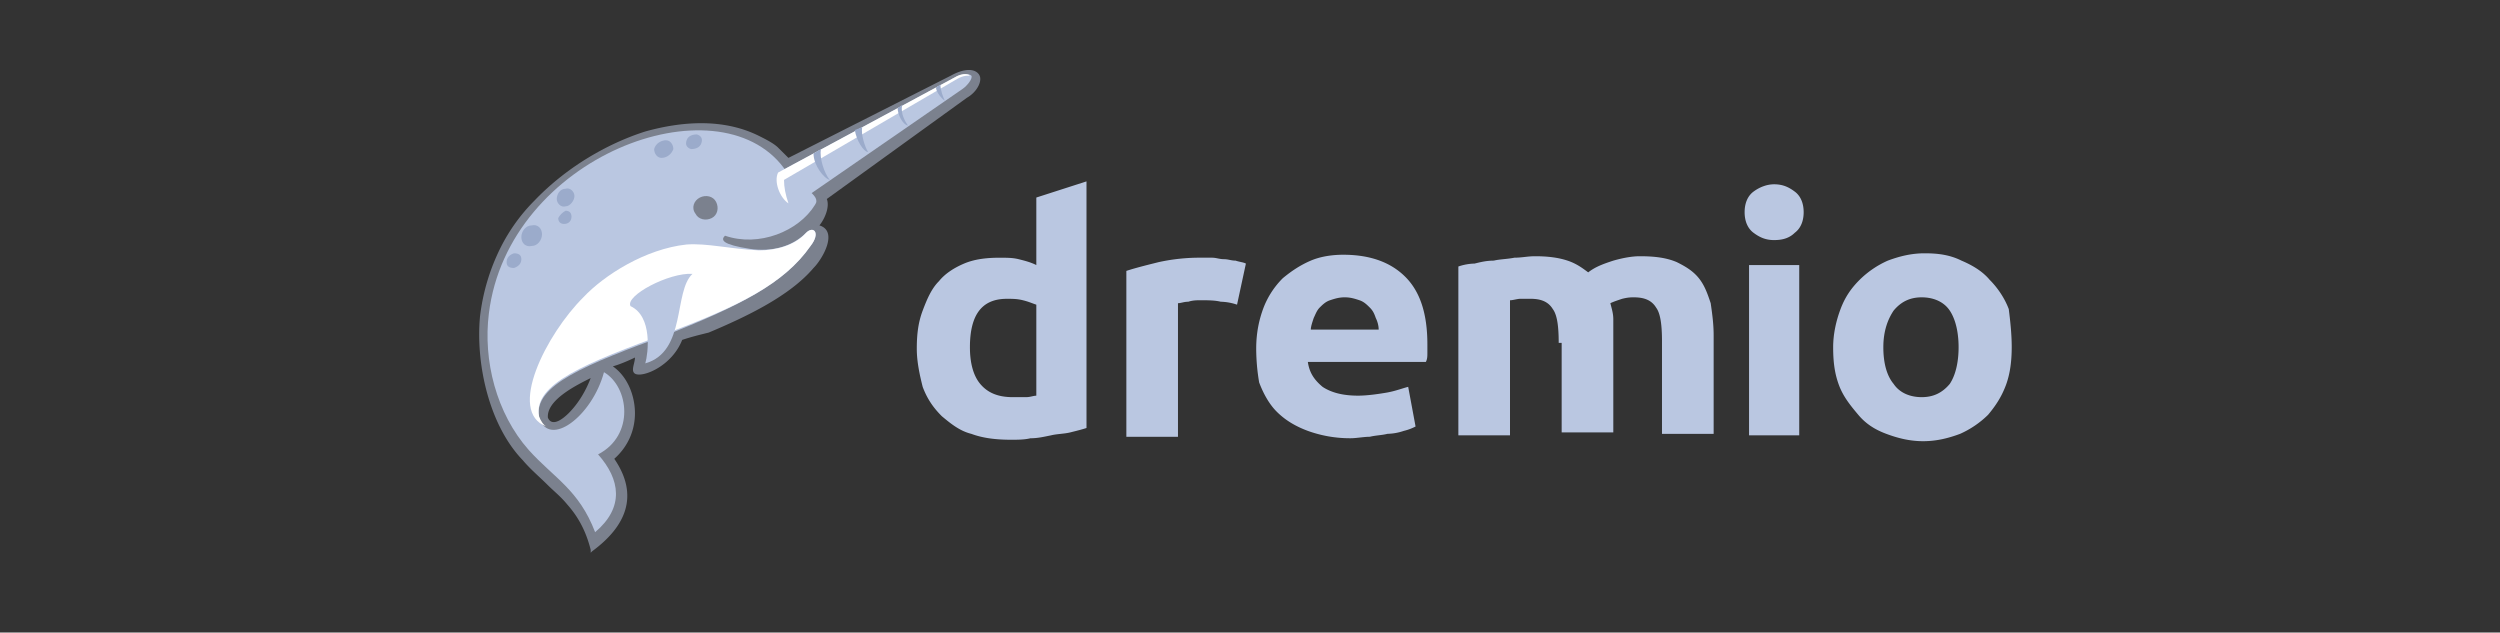<svg width="166" height="42" fill="none" xmlns="http://www.w3.org/2000/svg"><rect width="100%" height="100%" fill="#333333" stroke="none"/><path fill-rule="evenodd" clip-rule="evenodd" d="M119.763 14.09c0 .584-.196 1.071-.588 1.364-.392.39-.882.487-1.372.487-.588 0-.98-.195-1.372-.487-.392-.293-.588-.78-.588-1.365s.196-1.072.588-1.364c.392-.293.882-.488 1.372-.488.588 0 .98.195 1.372.488.392.292.588.78.588 1.364ZM116.137 17.599h3.332v11.305h-3.332V17.6ZM82.138 20.23a3.538 3.538 0 0 0-1.078-.195c-.392-.098-.882-.098-1.372-.098-.196 0-.49 0-.784.098-.294 0-.49.097-.686.097v8.87H74.79V17.988c.588-.195 1.372-.39 2.156-.585a12.726 12.726 0 0 1 2.841-.292h.686c.294 0 .49.098.784.098.294 0 .49.097.784.097.294.097.49.097.686.195l-.588 2.729ZM130.051 23.057c0-.975-.196-1.852-.588-2.436-.392-.585-1.078-.878-1.862-.878s-1.372.293-1.862.878c-.392.584-.685 1.364-.685 2.436 0 .975.196 1.852.685 2.437.392.584 1.078.877 1.862.877s1.372-.293 1.862-.877c.392-.585.588-1.462.588-2.437Zm3.527 0c0 .877-.098 1.754-.392 2.534-.294.78-.686 1.365-1.176 1.95a6.287 6.287 0 0 1-1.861 1.267c-.784.292-1.568.487-2.45.487-.882 0-1.666-.195-2.449-.488-.784-.292-1.372-.682-1.862-1.266-.49-.585-.98-1.17-1.274-1.95-.294-.78-.392-1.56-.392-2.534 0-.877.196-1.754.49-2.534.294-.78.686-1.364 1.274-1.95a6.287 6.287 0 0 1 1.861-1.266c.784-.293 1.568-.488 2.45-.488.882 0 1.666.098 2.45.488.685.292 1.371.682 1.861 1.267.49.487.98 1.17 1.274 1.949.098.78.196 1.657.196 2.534ZM91.544 21.886c0-.292-.098-.584-.196-.78-.098-.292-.196-.487-.392-.682-.196-.194-.392-.39-.686-.487-.294-.097-.587-.195-.98-.195-.391 0-.685.098-.98.195-.293.098-.49.293-.685.487-.196.195-.294.488-.392.683-.098.292-.196.585-.196.78h4.507Zm-8.132 1.267c0-1.072.196-1.949.49-2.729a5.63 5.63 0 0 1 1.273-1.949c.588-.487 1.176-.877 1.862-1.17.686-.292 1.47-.39 2.155-.39 1.764 0 3.136.488 4.116 1.463.98.974 1.47 2.436 1.47 4.483v.585c0 .195 0 .39-.099.585h-7.838c.098.682.392 1.17.98 1.657.588.39 1.371.584 2.351.584.588 0 1.274-.097 1.862-.195.588-.097 1.078-.292 1.47-.39l.49 2.632a3.325 3.325 0 0 1-.784.292 3.538 3.538 0 0 1-1.078.195c-.392.098-.784.098-1.176.195-.392 0-.882.098-1.273.098a8.231 8.231 0 0 1-2.842-.488c-.784-.292-1.47-.682-2.058-1.267-.49-.487-.882-1.17-1.175-1.949a13.614 13.614 0 0 1-.196-2.242ZM103.498 22.764c0-1.072-.098-1.852-.392-2.241-.294-.488-.784-.683-1.47-.683h-.686c-.196 0-.49.098-.686.098v8.966h-3.429V17.696a3.537 3.537 0 0 1 1.078-.195c.392-.097.784-.195 1.273-.195.392-.097.882-.097 1.372-.195.49 0 .882-.097 1.372-.097.882 0 1.568.097 2.156.292.588.195.979.488 1.371.78.49-.39 1.078-.585 1.666-.78.686-.195 1.274-.292 1.764-.292.98 0 1.763.097 2.449.39.588.292 1.078.584 1.47 1.072.392.487.588 1.072.784 1.657.098.682.196 1.364.196 2.144v6.53h-3.43v-6.14c0-1.072-.098-1.852-.391-2.242-.294-.487-.784-.682-1.47-.682-.196 0-.392 0-.784.097-.294.098-.588.195-.784.293.098.39.196.682.196 1.072v7.504h-3.429v-5.945h-.196ZM68.812 26.274c-.196 0-.392.097-.686.097h-.882c-.98 0-1.665-.292-2.155-.877-.49-.585-.686-1.462-.686-2.436 0-2.145.784-3.217 2.45-3.217.391 0 .685 0 1.077.098.392.097.588.195.882.292v6.043Zm0-13.158V17.6c-.392-.195-.784-.292-1.176-.39-.392-.097-.784-.097-1.273-.097-.882 0-1.666.098-2.352.39-.686.292-1.274.682-1.666 1.17-.49.487-.784 1.17-1.078 1.949-.294.78-.392 1.56-.392 2.534 0 .877.196 1.754.392 2.534.294.78.686 1.364 1.274 1.95.588.487 1.176.974 1.96 1.169.784.292 1.665.39 2.645.39.392 0 .882 0 1.274-.098.49 0 .882-.097 1.372-.195.392-.097.882-.097 1.274-.195.391-.097.783-.195 1.077-.292V12.044l-3.331 1.072Z" fill="#BAC7E1"/><path fill-rule="evenodd" clip-rule="evenodd" d="M39.222 25.103c-.98.488-2.94 1.462-2.842 2.632.294.682 1.078 0 1.372-.293.686-.682 1.176-1.559 1.47-2.339Zm6.075-2.534c-.686 1.755-2.646 2.534-3.136 2.242-.294-.195 0-.682 0-1.072-.392.195-1.078.487-1.47.585.98.682 1.47 1.949 1.47 3.118 0 1.17-.49 2.242-1.372 3.022 1.666 2.437.784 4.483-1.47 6.14l-.097.098v-.195c-.294-1.17-.784-2.145-1.568-3.022-.392-.487-.882-.877-1.274-1.267-.588-.585-1.175-1.072-1.665-1.657-2.254-2.339-3.136-6.432-2.842-9.551a13.877 13.877 0 0 1 1.372-4.58 12.128 12.128 0 0 1 2.253-3.12c1.96-2.047 4.606-3.703 7.35-4.58 2.449-.683 5.192-.878 7.544.292.392.195.98.487 1.273.78l.588.584.098.098L63.13 5.026c.882-.488 1.568-.488 1.862-.098.294.39-.098 1.17-.784 1.56L54.9 13.213c.196.487-.098 1.267-.49 1.754 1.274.39.196 2.242-.392 2.827-1.568 1.851-4.41 3.216-6.957 4.288-.784.195-1.175.292-1.763.487Z" fill="#7B818E"/><path fill-rule="evenodd" clip-rule="evenodd" d="M53.821 16.331c.686-.877.196-1.364-.294-.877-.98.975-2.351 1.267-3.723 1.072-1.862-.292-1.96-.585-1.666-.877 2.254.78 4.9-.292 5.977-2.047.49-.682-1.078-1.17-2.058-2.436-4.409-5.946-18.322-.78-19.596 9.649-.392 3.119.49 6.627 2.646 9.064 1.665 1.852 3.33 2.631 4.409 5.458 1.96-1.657 1.665-3.509.196-5.166 2.45-1.267 2.057-4.483.392-5.458-.784 2.924-3.626 5.068-4.312 3.022-.392-2.145 3.038-3.509 8.623-5.556 4.605-1.852 7.642-3.314 9.406-5.848Z" fill="#BAC7E1"/><path fill-rule="evenodd" clip-rule="evenodd" d="M53.821 16.332c.686-.877.196-1.364-.294-.877-.784.877-2.057 1.17-3.135 1.17-1.96-.098-3.43-.488-4.801-.39-2.744.292-5.487 2.046-6.859 3.508-2.45 2.437-5.095 7.603-2.45 8.577-.195-.097-.391-.39-.49-.682-.391-2.144 3.038-3.509 8.623-5.556 4.605-1.754 7.642-3.216 9.406-5.75Z" fill="#fff"/><path fill-rule="evenodd" clip-rule="evenodd" d="M41.868 20.328c1.47.682 1.175 3.118.98 3.8 2.743-.78 1.861-4.775 3.135-5.945-1.568-.097-4.507 1.462-4.115 2.145Z" fill="#BAC7E1"/><path fill-rule="evenodd" clip-rule="evenodd" d="M46.473 13.116c.392-.195.882-.097 1.078.293.196.39.098.877-.294 1.072-.392.195-.882.097-1.078-.293-.294-.39-.098-.877.294-1.072Z" fill="#7B818E"/><path fill-rule="evenodd" clip-rule="evenodd" d="m53.038 13.41 10.876-7.506c.294-.195.686-.682.588-.877-.196-.195-.686-.097-1.078.098L51.666 11.46c-.392.78.392 2.436 1.372 1.95Z" fill="#BAC7E1"/><path fill-rule="evenodd" clip-rule="evenodd" d="m52.058 11.945 11.366-6.627c.49-.293.686-.293.98-.293-.197-.195-.686-.097-.98.098l-11.758 6.335c-.294.585.098 1.657.686 2.046-.196-.584-.294-1.072-.294-1.559Z" fill="#fff"/><path fill-rule="evenodd" clip-rule="evenodd" d="M35.303 14.967c.392-.097.686.195.686.585 0 .39-.294.78-.686.78-.392.097-.686-.195-.686-.585 0-.39.294-.78.686-.78ZM37.557 12.531c.294-.097.587.195.587.487 0 .293-.293.683-.587.683-.294.097-.588-.195-.588-.488 0-.292.196-.682.588-.682ZM44.22 9.314c.293 0 .49.292.49.585-.099.292-.393.585-.785.585-.293 0-.49-.293-.49-.585.098-.39.49-.585.784-.585ZM46.277 8.925c.294.097.392.292.294.584-.098.293-.392.39-.686.39-.294-.097-.392-.292-.294-.585.098-.292.392-.39.686-.39ZM37.556 13.992c.196 0 .392.098.392.39 0 .293-.196.488-.49.488-.196 0-.392-.098-.392-.39.098-.195.294-.39.49-.488ZM34.128 16.819c.294 0 .49.097.49.39 0 .292-.196.487-.49.585-.294 0-.49-.098-.49-.39 0-.293.196-.488.49-.585ZM54.507 9.899l-.49.292c0 .78.686 1.657 1.078 1.755-.392-.488-.686-1.462-.588-2.047Zm2.744-1.462-.49.195c.098.682.587 1.462.881 1.462-.196-.293-.49-1.17-.392-1.657Zm2.645-1.462-.294.195c0 .39.294 1.072.686 1.17-.196-.293-.49-.78-.392-1.365Zm2.547-1.365-.293.195c0 .293.392.78.587.877-.098-.194-.294-.682-.294-1.072Z" fill="#9BABCB"/></svg>